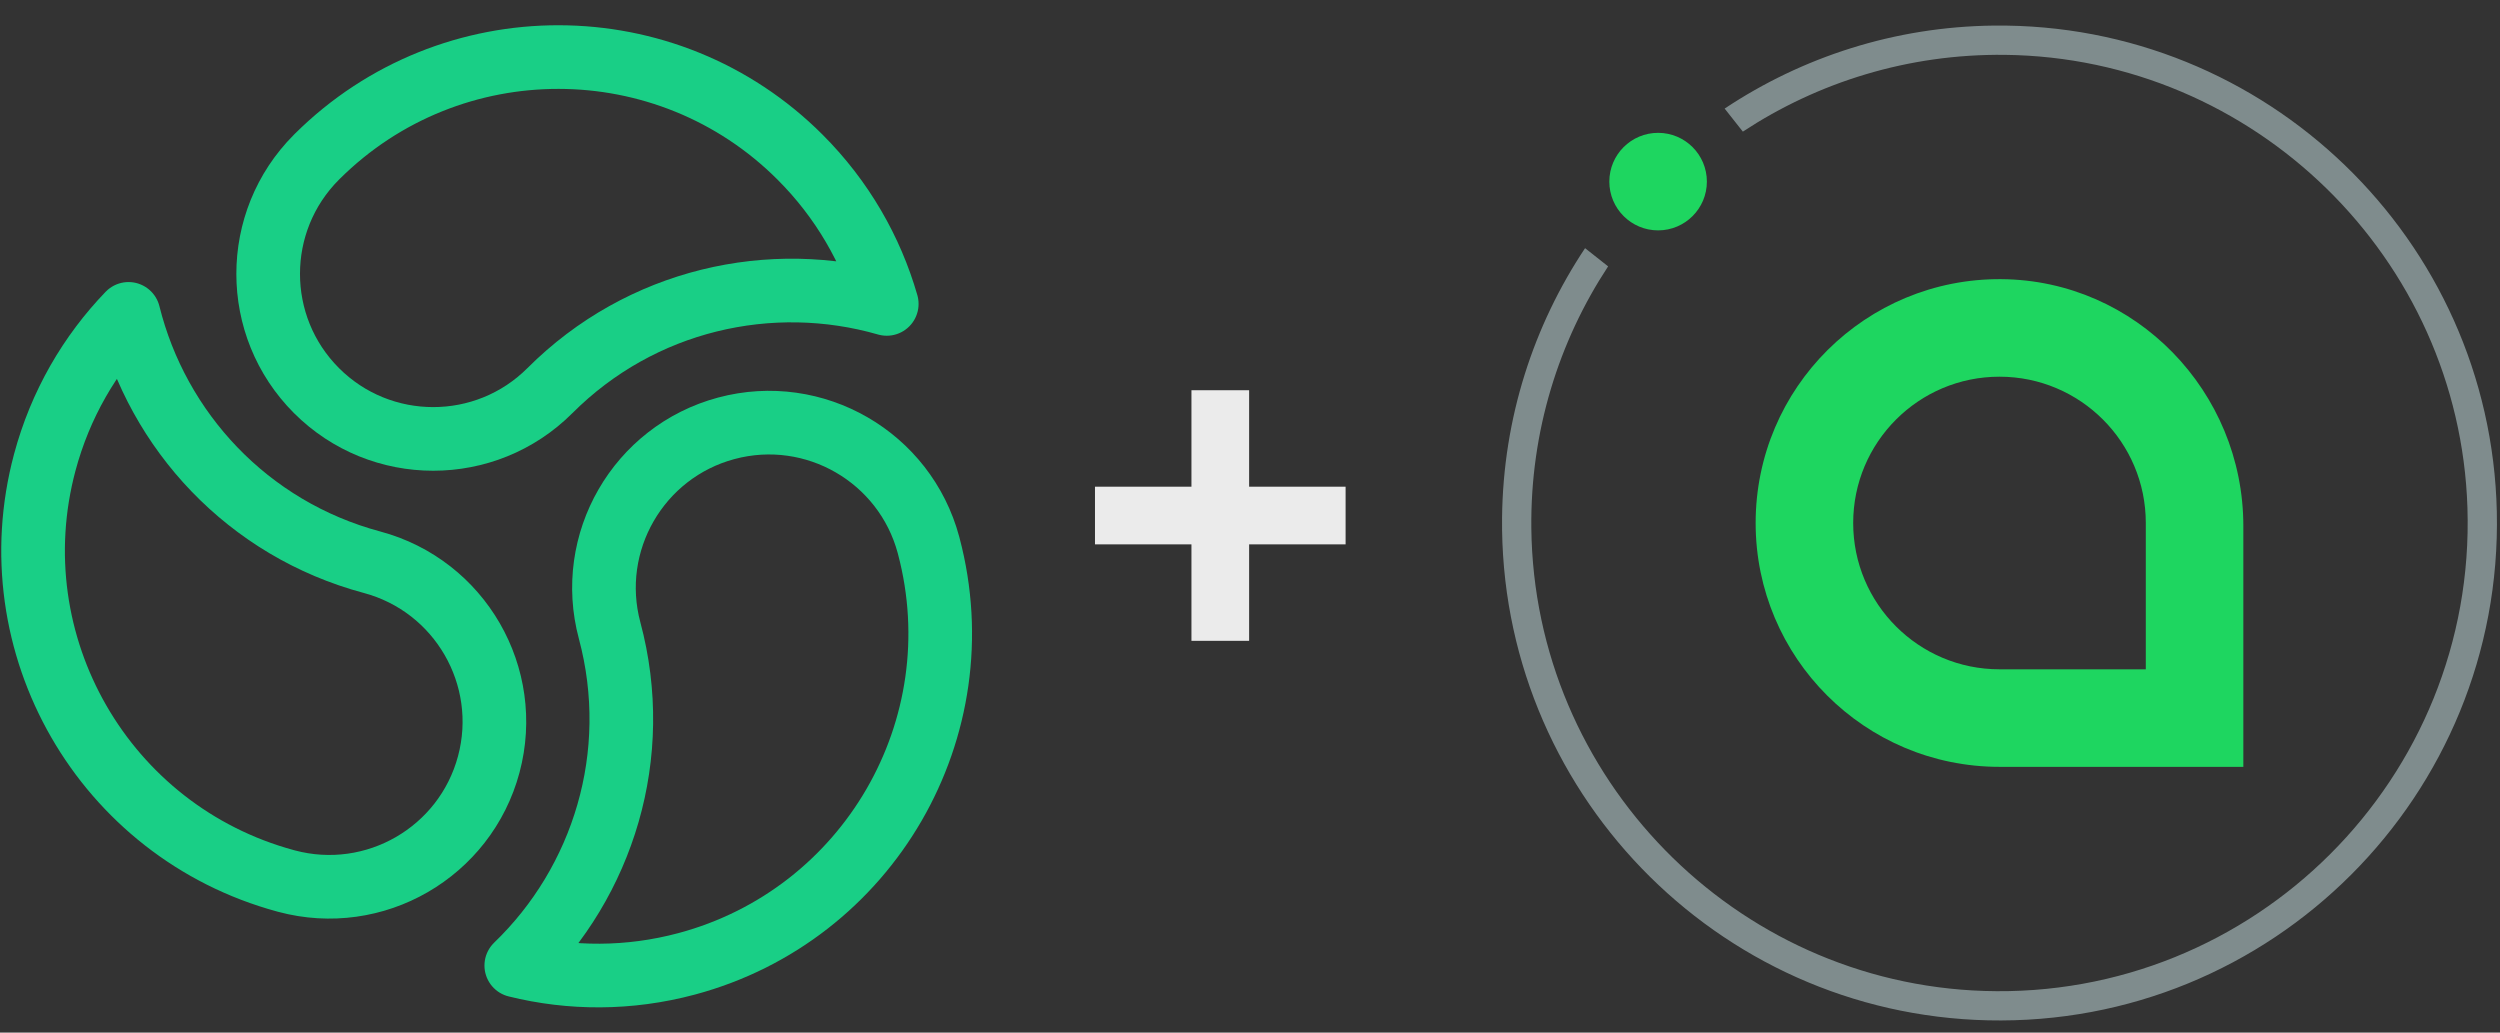 <?xml version="1.0" encoding="UTF-8" standalone="no"?><!DOCTYPE svg PUBLIC "-//W3C//DTD SVG 1.1//EN" "http://www.w3.org/Graphics/SVG/1.1/DTD/svg11.dtd"><svg width="100%" height="100%" viewBox="0 0 460 190" version="1.1" xmlns="http://www.w3.org/2000/svg" xmlns:xlink="http://www.w3.org/1999/xlink" xml:space="preserve" xmlns:serif="http://www.serif.com/" style="fill-rule:evenodd;clip-rule:evenodd;stroke-linecap:round;stroke-linejoin:round;stroke-miterlimit:1.5;"><rect x="0" y="0" width="460" height="190" fill="#333333" stroke="none"/><g id="Layer2"><g><path d="M170.898,100.482c8.857,33.481 -11.065,67.892 -44.542,76.862c-10.636,2.85 -21.372,2.792 -31.361,0.313c15.961,-15.377 23.311,-38.743 17.173,-61.649c-4.338,-16.192 5.285,-32.861 21.478,-37.2c16.192,-4.338 32.861,5.285 37.2,21.478l0.052,0.196Z" style="fill:none;stroke:#19cf86;stroke-width:11.71px;"/><path d="M58.376,28.772c24.566,-24.41 64.329,-24.363 88.835,0.144c7.787,7.787 13.104,17.113 15.952,27.003c-21.297,-6.134 -45.208,-0.816 -61.976,15.952c-11.854,11.854 -31.101,11.854 -42.955,0c-11.853,-11.854 -11.853,-31.101 0,-42.955l0.144,-0.144Z" style="fill:none;stroke:#19cf86;stroke-width:11.71px;"/><path d="M52.534,162.074c-33.423,-9.069 -53.263,-43.529 -44.293,-77.005c2.85,-10.637 8.269,-19.905 15.41,-27.316c5.337,21.511 21.897,39.559 44.802,45.697c16.193,4.339 25.816,21.007 21.478,37.2c-4.339,16.192 -21.008,25.816 -37.2,21.477l-0.197,-0.053Z" style="fill:none;stroke:#19cf86;stroke-width:11.71px;"/></g><path d="M201.477,89.552l17.75,0l0,-17.75l10.611,0l0,17.75l17.751,0l0,10.611l-17.751,0l0,17.75l-10.611,0l0,-17.75l-17.75,0l0,-10.611Z" style="fill:#ebebeb;"/><g><path id="hero-logo_Fill-1" d="M366.857,4.707c-18.284,0.206 -35.296,5.805 -49.522,15.271l3.348,4.241c13.825,-9.096 30.408,-14.327 48.203,-14.128c45.932,0.513 83.64,37.395 85.122,83.305c1.605,49.738 -39.2,90.544 -88.938,88.938c-45.91,-1.483 -82.791,-39.193 -83.305,-85.124c-0.198,-17.795 5.033,-34.376 14.128,-48.201l-4.24,-3.348c-9.468,14.225 -15.065,31.238 -15.272,49.522c-0.564,50.025 39.304,91.426 89.417,92.556c52.184,1.177 94.794,-41.433 93.616,-93.617c-1.131,-50.113 -42.533,-89.98 -92.557,-89.415" style="fill:#7f8c8d;"/><path id="hero-logo_Fill-4" d="M314.065,33.417c0,4.956 -4.018,8.973 -8.974,8.973c-4.956,0 -8.974,-4.017 -8.974,-8.973c0,-4.957 4.018,-8.974 8.974,-8.974c4.956,0 8.974,4.017 8.974,8.974" style="fill:#1ed660;"/><path id="hero-logo_Fill-6" d="M394.827,96.232l0,26.921l-26.92,0c-14.868,0 -26.921,-12.054 -26.921,-26.921c0,-14.869 12.053,-26.921 26.921,-26.921c14.868,0 26.92,12.052 26.92,26.921m-26.58,-44.867c-24.936,-0.185 -45.209,19.973 -45.209,44.867c0,24.78 20.089,44.867 44.869,44.867l44.868,0l0,-44.304c0,-24.74 -19.789,-45.247 -44.528,-45.43" style="fill:#1ed660;"/></g></g></svg>